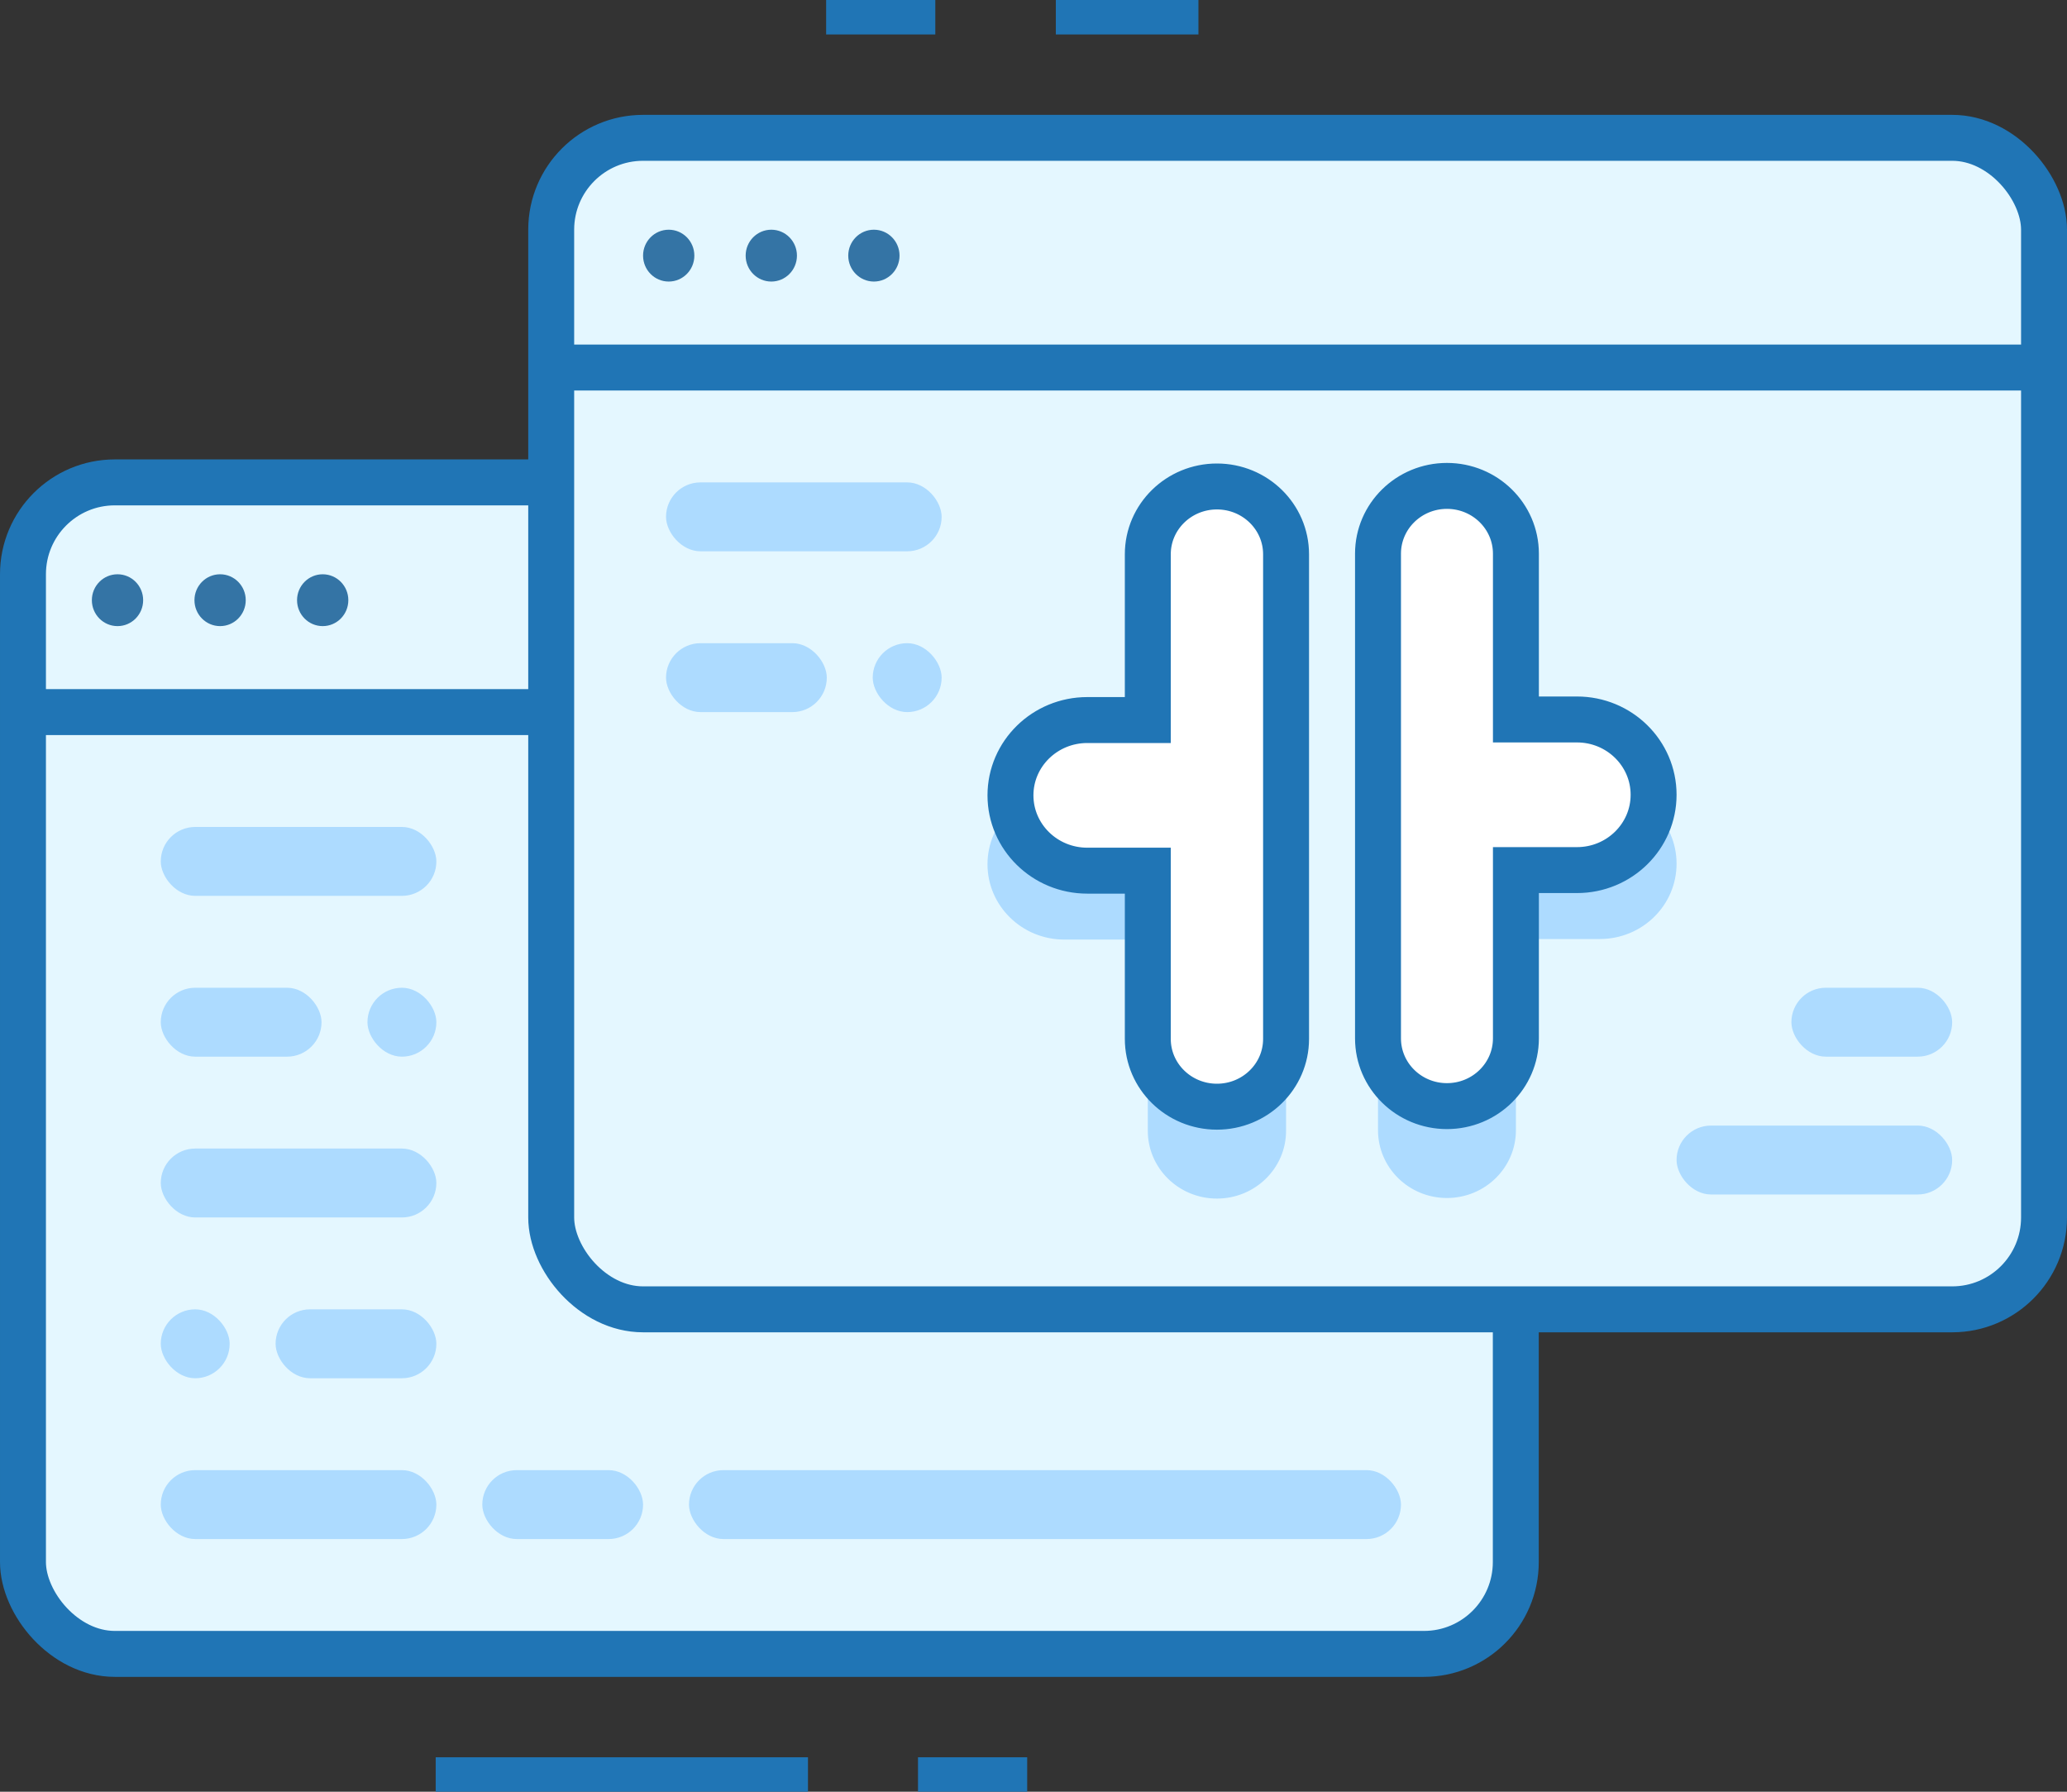 <?xml version="1.0" encoding="UTF-8"?>
<svg width="90px" height="78px" viewBox="0 0 90 78" version="1.1" xmlns="http://www.w3.org/2000/svg" xmlns:xlink="http://www.w3.org/1999/xlink">
    <rect x="0" y="0" width="90" height="78" fill="#333333" stroke="none"/>
    <title>icon_best-in_1</title>
    <g id="medical-3" stroke="none" stroke-width="1" fill="none" fill-rule="evenodd">
        <g id="2" transform="translate(-203, -3171)">
            <g id="5" transform="translate(171, 2922)">
                <g id="item" transform="translate(0, 208)">
                    <g id="Group-3" transform="translate(32, 41)">
                        <rect id="Rectangle-Copy-9" stroke="#2075B5" stroke-width="2" fill="#E4F7FF" x="1" y="21" width="65" height="51" rx="4"></rect>
                        <rect id="Rectangle-Copy-138" fill="#ADDBFF" x="7" y="36" width="12" height="3" rx="1.5"></rect>
                        <rect id="Rectangle-Copy-139" fill="#ADDBFF" x="7" y="50" width="12" height="3" rx="1.5"></rect>
                        <rect id="Rectangle-Copy-140" fill="#ADDBFF" x="12" y="57" width="7" height="3" rx="1.5"></rect>
                        <rect id="Rectangle-Copy-141" fill="#ADDBFF" x="21" y="64" width="7" height="3" rx="1.5"></rect>
                        <rect id="Rectangle-Copy-87" fill="#ADDBFF" x="7" y="43" width="7" height="3" rx="1.5"></rect>
                        <rect id="Rectangle-Copy-86" fill="#ADDBFF" x="16" y="43" width="3" height="3" rx="1.5"></rect>
                        <rect id="Rectangle-Copy-89" fill="#ADDBFF" x="7" y="57" width="3" height="3" rx="1.5"></rect>
                        <rect id="Rectangle-Copy-88" fill="#ADDBFF" x="7" y="64" width="12" height="3" rx="1.5"></rect>
                        <rect id="Rectangle-Copy-102" fill="#ADDBFF" x="30" y="64" width="31" height="3" rx="1.5"></rect>
                        <rect id="Rectangle-Copy-53" fill="#2075B5" x="1" y="30" width="66" height="2"></rect>
                        <path d="M5.117,25 C4.5,25 4,25.505 4,26.128 C4,26.752 4.5,27.257 5.117,27.257 C5.733,27.257 6.233,26.752 6.233,26.128 C6.233,25.505 5.733,25 5.117,25" id="Fill-9-Copy-2" fill="#3474A5"></path>
                        <path d="M9.584,25 C8.967,25 8.467,25.505 8.467,26.128 C8.467,26.752 8.967,27.257 9.584,27.257 C10.2,27.257 10.7,26.752 10.7,26.128 C10.7,25.505 10.2,25 9.584,25" id="Fill-11-Copy-2" fill="#3474A5"></path>
                        <path d="M14.051,25 C13.434,25 12.934,25.505 12.934,26.128 C12.934,26.752 13.434,27.257 14.051,27.257 C14.667,27.257 15.167,26.752 15.167,26.128 C15.167,25.505 14.667,25 14.051,25" id="Fill-13-Copy-2" fill="#3474A5"></path>
                        <rect id="Rectangle-Copy-10" stroke="#2075B5" stroke-width="2" fill="#E4F7FF" x="24" y="6" width="65" height="51" rx="4"></rect>
                        <rect id="Rectangle-Copy-54" fill="#2075B5" x="24" y="15" width="66" height="2"></rect>
                        <path d="M29.117,10 C28.5,10 28,10.505 28,11.128 C28,11.752 28.5,12.257 29.117,12.257 C29.733,12.257 30.233,11.752 30.233,11.128 C30.233,10.505 29.733,10 29.117,10" id="Fill-9-Copy-3" fill="#3474A5"></path>
                        <path d="M33.584,10 C32.967,10 32.467,10.505 32.467,11.128 C32.467,11.752 32.967,12.257 33.584,12.257 C34.2,12.257 34.7,11.752 34.7,11.128 C34.7,10.505 34.2,10 33.584,10" id="Fill-11-Copy-3" fill="#3474A5"></path>
                        <path d="M38.051,10 C37.434,10 36.934,10.505 36.934,11.128 C36.934,11.752 37.434,12.257 38.051,12.257 C38.667,12.257 39.167,11.752 39.167,11.128 C39.167,10.505 38.667,10 38.051,10" id="Fill-13-Copy-3" fill="#3474A5"></path>
                        <g id="Group-50" transform="translate(18.971, 0)" stroke="#2075B5" stroke-width="2">
                            <line x1="0" y1="77.5" x2="16.209" y2="77.5" id="Path-12"></line>
                            <line x1="21" y1="77.5" x2="25.754" y2="77.5" id="Path-12-Copy"></line>
                            <line x1="27" y1="0.5" x2="33.209" y2="0.5" id="Path-12" transform="translate(30.105, 0.5) scale(-1, 1) translate(-30.105, -0.5) "></line>
                            <line x1="17" y1="0.5" x2="21.754" y2="0.5" id="Path-12-Copy" transform="translate(19.377, 0.5) scale(-1, 1) translate(-19.377, -0.5) "></line>
                        </g>
                        <rect id="Rectangle-Copy-142" fill="#ADDBFF" x="29" y="21" width="12" height="3" rx="1.5"></rect>
                        <rect id="Rectangle-Copy-91" fill="#ADDBFF" x="29" y="28" width="7" height="3" rx="1.5"></rect>
                        <rect id="Rectangle-Copy-143" fill="#ADDBFF" transform="translate(79, 50.5) scale(-1, -1) translate(-79, -50.5) " x="73" y="49" width="12" height="3" rx="1.5"></rect>
                        <rect id="Rectangle-Copy-101" fill="#ADDBFF" transform="translate(81.5, 44.5) scale(-1, -1) translate(-81.5, -44.5) " x="78" y="43" width="7" height="3" rx="1.5"></rect>
                        <rect id="Rectangle-Copy-90" fill="#ADDBFF" x="38" y="28" width="3" height="3" rx="1.5"></rect>
                        <path d="M66.005,40.878 L66.005,49.203 C66.005,50.832 64.661,52.153 63.002,52.153 C61.344,52.153 60,50.832 60,49.203 L60,27.104 C60,25.474 61.344,24.153 63.002,24.153 C64.661,24.153 66.005,25.474 66.005,27.104 L66.005,34.321 L69.664,34.321 C71.506,34.321 73,35.789 73,37.599 C73,39.41 71.506,40.878 69.664,40.878 L66.005,40.878 Z M55.997,49.228 C55.997,50.857 54.65,52.178 52.987,52.178 C51.325,52.178 49.977,50.857 49.977,49.228 L49.977,40.903 L46.342,40.903 C44.495,40.903 42.997,39.435 42.997,37.624 C42.997,35.814 44.495,34.346 46.342,34.346 L49.977,34.346 L49.977,27.129 C49.977,25.499 51.325,24.178 52.987,24.178 C54.65,24.178 55.997,25.499 55.997,27.129 L55.997,49.228 Z" id="Fill-1-Copy" fill="#ADDBFF"></path>
                        <path d="M66.005,37.878 L66.005,45.203 C66.005,46.832 64.661,48.153 63.002,48.153 C61.344,48.153 60,46.832 60,45.203 L60,24.104 C60,22.474 61.344,21.153 63.002,21.153 C64.661,21.153 66.005,22.474 66.005,24.104 L66.005,31.321 L68.664,31.321 C70.506,31.321 72,32.789 72,34.599 C72,36.41 70.506,37.878 68.664,37.878 L66.005,37.878 Z M55.997,45.228 C55.997,46.857 54.65,48.178 52.987,48.178 C51.325,48.178 49.977,46.857 49.977,45.228 L49.977,37.903 L47.342,37.903 C45.495,37.903 43.997,36.435 43.997,34.624 C43.997,32.814 45.495,31.346 47.342,31.346 L49.977,31.346 L49.977,24.129 C49.977,22.499 51.325,21.178 52.987,21.178 C54.65,21.178 55.997,22.499 55.997,24.129 L55.997,45.228 Z" id="Fill-1" stroke="#2075B5" stroke-width="2" fill="#FFFFFF"></path>
                    </g>
                </g>
            </g>
        </g>
    </g>
</svg>